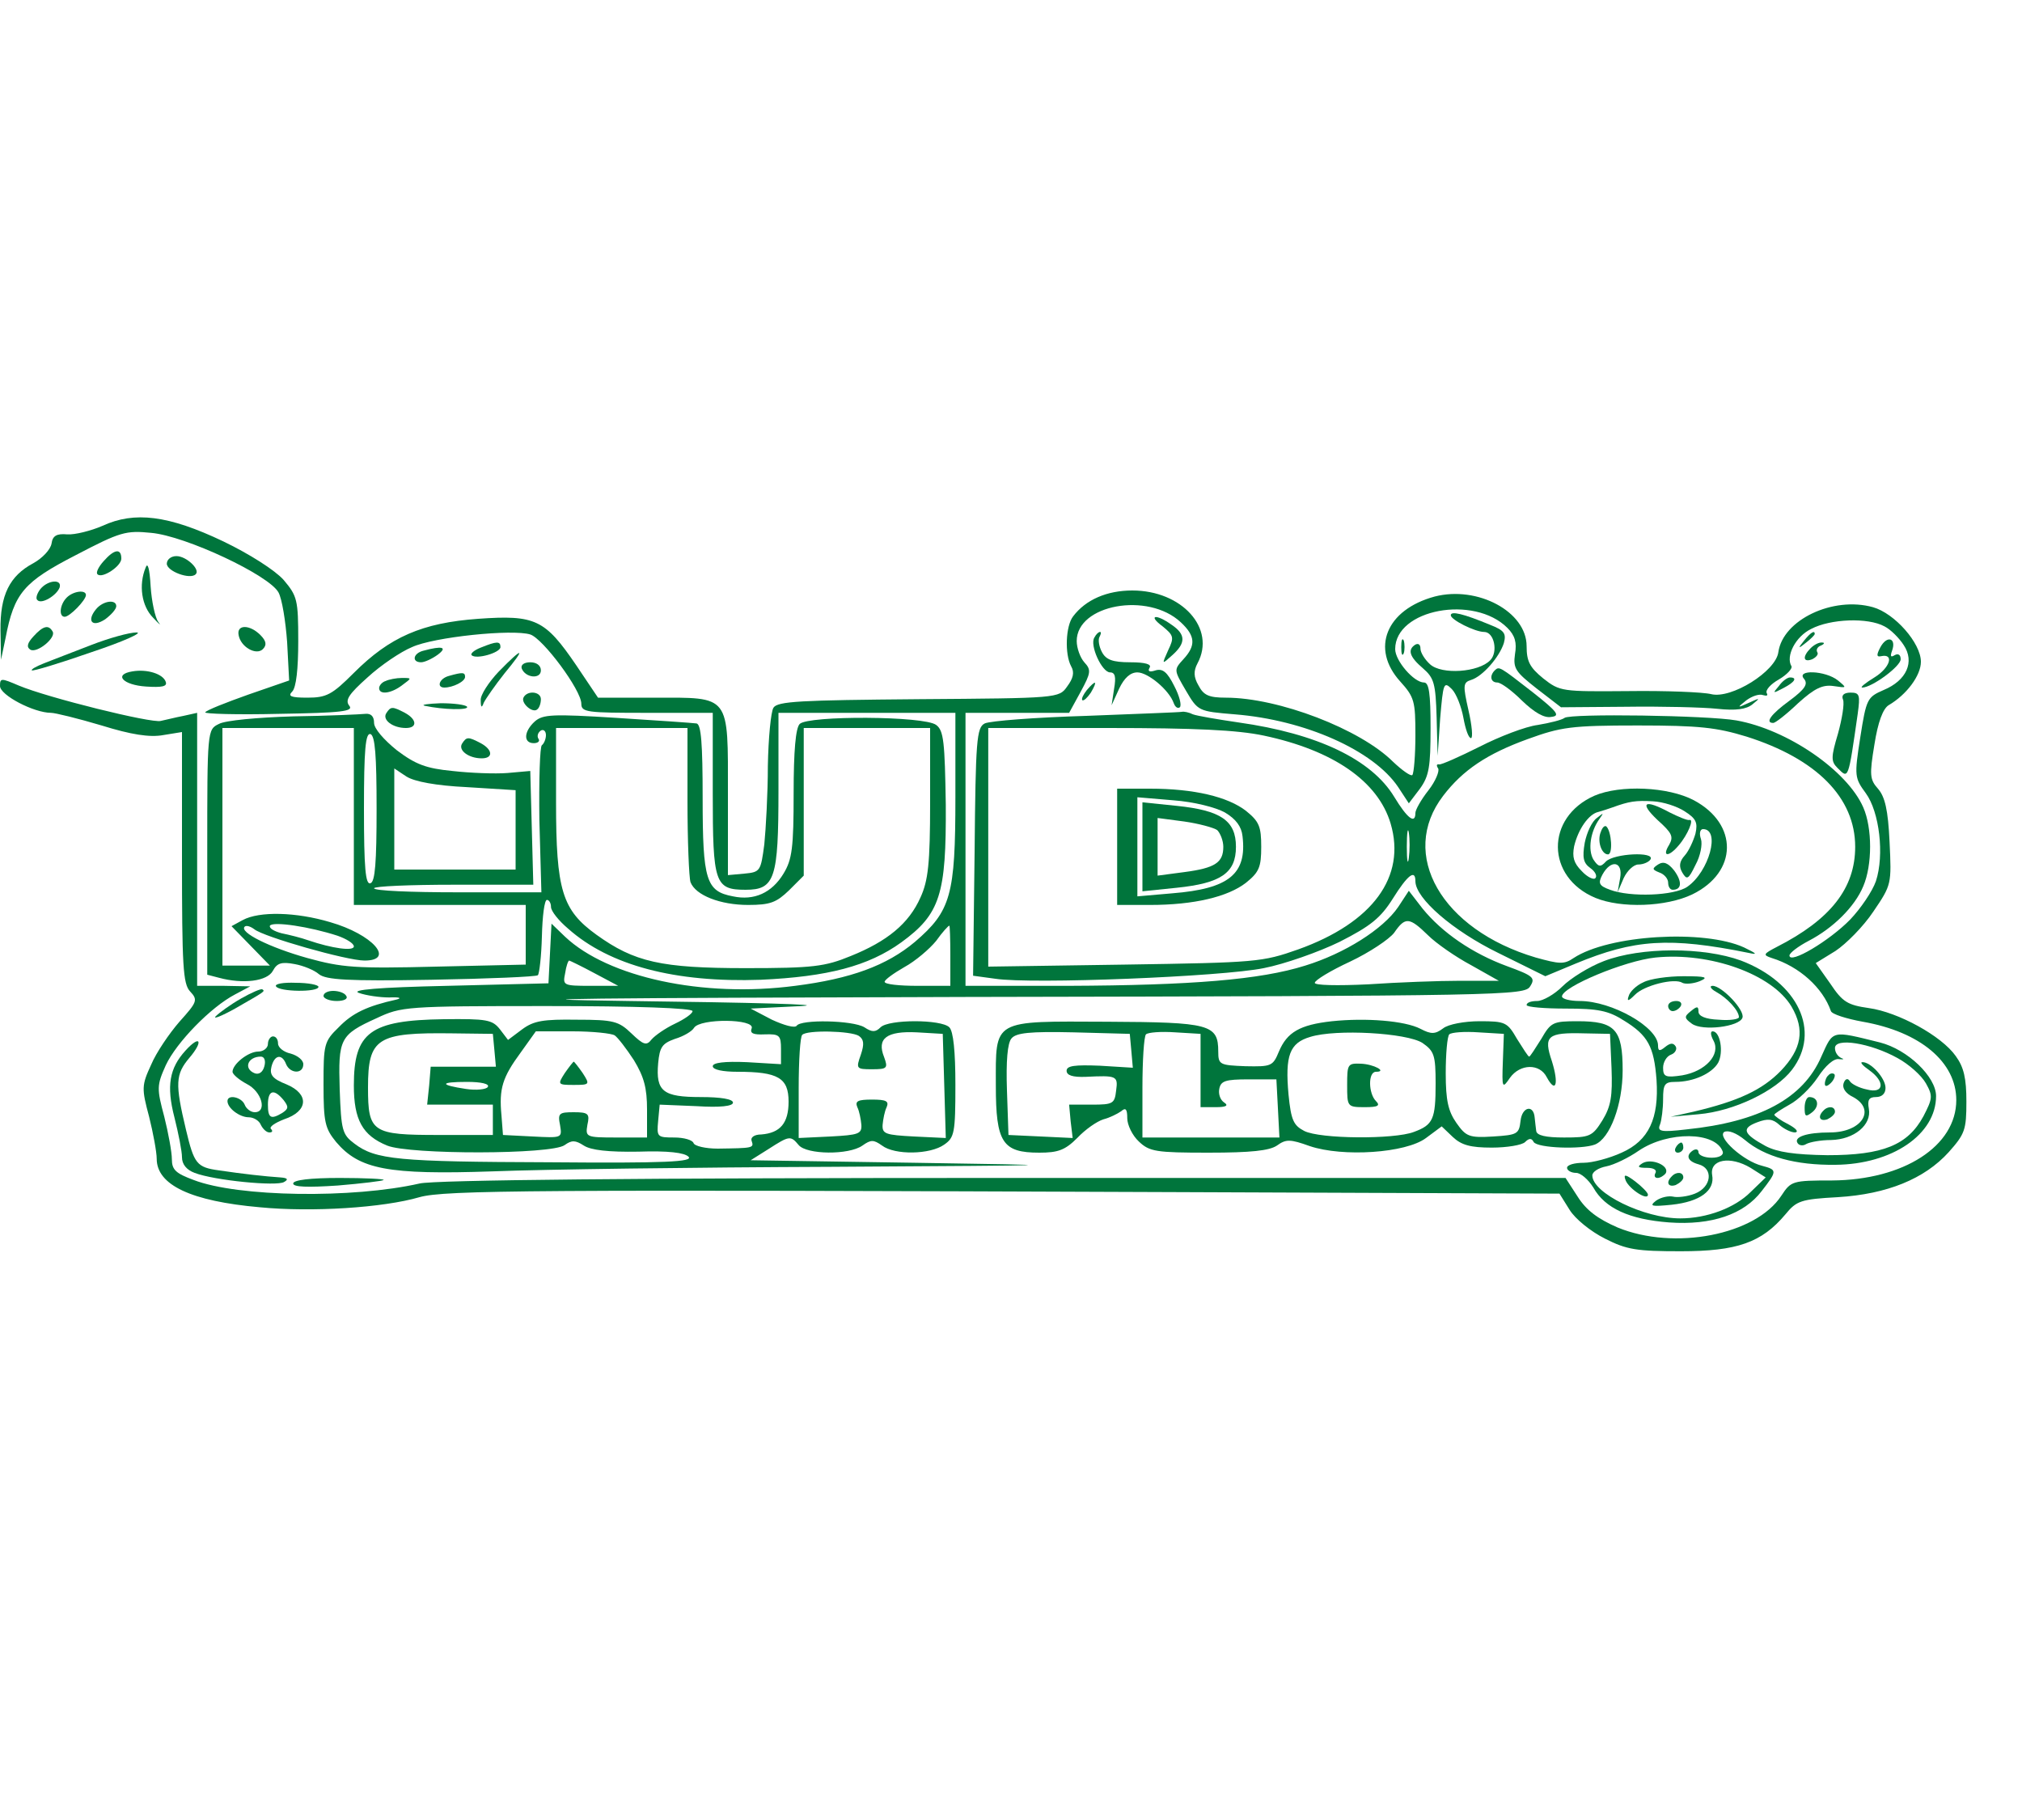  <svg  version="1.0" xmlns="http://www.w3.org/2000/svg"  width="50pt" height="45pt" viewBox="0 0 400 250"  preserveAspectRatio="xMidYMid meet">  <g transform="translate(0,250) scale(0.1,-0.1)" fill="#00753c" stroke="none"> <path d="M203 2010 c-23 -10 -55 -18 -70 -17 -21 2 -29 -3 -31 -18 -2 -12 -18 -29 -36 -39 -47 -25 -66 -63 -65 -133 l1 -58 9 43 c17 89 36 111 139 164 88 46 99 49 149 44 68 -6 234 -84 252 -118 7 -13 14 -57 17 -98 l4 -76 -81 -28 c-45 -16 -83 -31 -85 -35 -2 -3 63 -5 146 -3 124 2 148 5 139 16 -9 11 -1 23 36 56 26 24 66 51 88 60 43 20 199 36 234 25 25 -8 101 -110 101 -137 0 -17 11 -18 130 -18 l130 0 0 -159 c0 -178 4 -191 65 -191 58 0 65 22 65 197 l0 153 175 0 175 0 0 -167 c0 -194 -9 -225 -80 -286 -56 -47 -127 -73 -237 -87 -183 -24 -370 17 -455 97 l-27 26 -3 -59 -3 -59 -200 -5 c-138 -3 -192 -8 -175 -14 14 -5 41 -9 60 -9 19 1 26 -1 15 -4 -59 -13 -88 -27 -115 -55 -29 -28 -30 -34 -30 -113 0 -75 3 -87 25 -114 46 -54 102 -65 309 -58 100 4 402 8 671 9 485 3 487 3 165 8 l-325 5 35 22 c42 27 44 27 60 8 16 -19 99 -20 126 -1 17 12 22 12 39 0 25 -19 95 -18 123 2 20 14 22 23 22 118 0 66 -4 106 -12 114 -16 16 -120 16 -136 0 -10 -10 -17 -10 -32 0 -23 14 -126 16 -134 3 -4 -5 -25 1 -49 12 l-42 22 100 5 c55 3 -98 7 -340 10 -294 4 -72 6 665 8 1071 2 1106 3 1117 21 11 17 6 21 -46 40 -68 25 -128 66 -167 114 l-27 35 -21 -32 c-30 -44 -106 -92 -184 -116 -89 -28 -225 -39 -469 -40 l-203 0 0 270 0 270 103 0 102 0 23 42 c20 37 21 43 7 58 -8 9 -15 28 -15 42 0 72 141 98 206 37 29 -27 30 -46 5 -73 -19 -21 -19 -21 5 -62 24 -41 25 -41 97 -47 138 -11 274 -71 323 -144 l21 -32 22 29 c18 25 21 43 21 120 0 68 -3 90 -13 90 -20 0 -57 43 -57 66 0 79 156 108 222 42 15 -15 19 -29 15 -52 -4 -28 1 -35 43 -68 l48 -37 128 1 c71 1 153 -1 181 -4 37 -4 58 -1 70 9 16 13 15 13 -7 3 -24 -11 -24 -10 -5 5 11 8 25 13 33 10 7 -2 10 -1 7 4 -3 6 8 18 24 27 17 10 27 22 25 26 -12 20 8 59 39 74 38 20 112 23 145 5 12 -6 29 -23 38 -37 22 -33 6 -70 -40 -89 -32 -14 -34 -17 -46 -94 -12 -76 -11 -80 11 -110 27 -37 37 -122 20 -174 -7 -20 -30 -54 -51 -76 -41 -42 -120 -89 -120 -71 0 5 17 18 38 29 48 25 91 67 108 108 18 42 18 115 0 156 -32 73 -150 154 -251 172 -56 10 -328 14 -340 5 -5 -4 -29 -10 -53 -14 -24 -3 -76 -23 -115 -43 -40 -20 -76 -36 -80 -35 -5 1 -6 -2 -2 -8 3 -5 -5 -25 -19 -43 -15 -19 -26 -39 -26 -45 0 -23 -16 -11 -42 32 -45 74 -152 125 -308 147 -41 6 -82 13 -90 16 -8 4 -18 6 -22 5 -4 -1 -89 -4 -189 -8 -101 -3 -191 -10 -201 -15 -16 -8 -18 -33 -20 -254 l-3 -245 44 -6 c72 -11 448 4 531 21 41 8 109 32 150 52 61 31 81 47 105 85 30 48 45 59 45 35 0 -34 74 -98 164 -142 l93 -46 60 25 c116 48 185 53 343 21 18 -4 15 -1 -10 11 -79 36 -267 25 -337 -21 -19 -13 -28 -12 -75 1 -186 55 -272 204 -183 320 39 51 87 83 167 112 66 24 86 27 218 27 122 0 156 -4 215 -22 139 -44 215 -121 215 -218 0 -82 -49 -144 -155 -198 -27 -14 -28 -16 -10 -22 55 -17 101 -59 117 -105 2 -6 30 -15 63 -21 114 -20 185 -80 185 -155 0 -91 -104 -158 -246 -159 -78 0 -81 -1 -100 -30 -51 -78 -212 -109 -324 -63 -39 17 -62 34 -79 61 l-24 37 -1111 0 c-724 0 -1127 -4 -1156 -11 -132 -30 -359 -27 -447 7 -35 13 -43 20 -43 41 0 14 -7 52 -15 84 -15 56 -15 62 3 102 21 45 89 115 137 140 l30 16 -52 1 -53 0 0 270 0 270 -27 -6 c-16 -3 -35 -8 -45 -10 -18 -5 -224 46 -281 70 -35 15 -37 15 -37 -1 0 -18 67 -53 101 -53 8 0 53 -11 100 -25 58 -18 95 -24 122 -19 l37 6 0 -248 c0 -215 2 -250 16 -265 16 -17 14 -21 -21 -60 -20 -23 -46 -61 -56 -85 -19 -41 -19 -47 -4 -103 8 -32 15 -70 15 -83 0 -52 68 -84 204 -96 103 -10 244 -1 316 20 50 14 224 15 1490 10 l765 -3 20 -32 c11 -18 42 -43 70 -57 43 -22 63 -25 150 -25 111 0 160 17 207 73 22 27 31 30 104 34 97 6 171 36 219 89 32 36 35 44 35 100 0 46 -5 68 -21 90 -28 40 -114 87 -172 95 -42 6 -52 12 -76 48 l-29 41 39 24 c21 14 55 48 75 78 36 53 36 54 32 138 -3 63 -9 89 -23 105 -16 18 -17 27 -7 87 7 45 17 71 28 78 36 21 64 59 64 86 0 37 -52 96 -95 108 -79 22 -178 -25 -187 -89 -5 -38 -93 -93 -133 -83 -16 4 -90 7 -164 6 -131 -1 -135 -1 -168 25 -27 22 -33 34 -33 64 0 68 -97 120 -182 98 -96 -26 -127 -103 -68 -168 28 -31 30 -39 30 -106 0 -40 -3 -75 -6 -79 -3 -3 -20 9 -38 26 -65 65 -227 127 -331 127 -34 0 -44 5 -54 24 -10 17 -10 29 -2 44 37 69 -31 144 -129 144 -50 0 -92 -18 -117 -51 -15 -19 -17 -75 -4 -99 7 -12 4 -24 -8 -40 -16 -23 -19 -23 -294 -25 -234 -2 -279 -4 -287 -17 -5 -8 -10 -60 -11 -115 0 -55 -4 -125 -7 -155 -7 -53 -8 -55 -39 -58 l-33 -3 0 159 c0 200 6 192 -147 192 l-110 0 -43 64 c-62 91 -81 100 -194 92 -111 -8 -175 -36 -246 -107 -43 -43 -54 -49 -92 -49 -33 0 -39 3 -30 12 8 8 12 45 12 100 0 82 -2 89 -29 121 -17 19 -67 51 -119 76 -109 52 -176 60 -239 31z m2297 -415 c137 -29 226 -90 251 -174 31 -105 -35 -196 -183 -249 -71 -25 -82 -26 -343 -30 l-270 -4 0 236 0 236 237 0 c172 0 256 -4 308 -15z m287 -242 c-2 -16 -4 -5 -4 22 0 28 2 40 4 28 2 -13 2 -35 0 -50z m38 -153 c16 -16 55 -43 85 -59 l55 -31 -76 0 c-42 0 -124 -3 -182 -7 -62 -3 -107 -2 -106 3 0 5 31 24 70 42 38 18 77 44 87 57 22 32 30 31 67 -5z m-945 -40 l0 -60 -65 0 c-36 0 -65 3 -65 8 0 4 18 17 39 29 22 12 50 36 63 52 12 17 24 30 26 30 1 1 2 -26 2 -59z m-704 -35 l47 -25 -55 0 c-54 0 -55 1 -50 25 2 14 6 25 8 25 1 0 24 -11 50 -25z m194 -75 c0 -5 -16 -16 -35 -25 -19 -9 -39 -23 -46 -31 -10 -13 -16 -11 -40 12 -25 24 -35 27 -108 27 -66 1 -85 -2 -108 -19 l-28 -21 -16 21 c-15 19 -26 21 -111 20 -146 -2 -178 -26 -178 -131 0 -68 17 -99 66 -119 44 -18 325 -18 351 1 14 10 21 10 38 -1 14 -9 48 -13 108 -12 59 2 91 -2 99 -10 10 -10 -43 -13 -275 -11 -300 1 -344 5 -386 37 -24 18 -26 26 -29 107 -3 100 0 108 73 141 49 23 57 24 338 24 175 0 287 -4 287 -10z m117 -34 c-4 -10 3 -13 26 -12 29 1 32 -2 32 -29 l0 -30 -67 4 c-45 2 -68 -1 -68 -8 0 -7 20 -11 49 -11 80 0 101 -12 101 -59 0 -42 -16 -62 -54 -65 -14 0 -22 -6 -19 -13 5 -14 2 -14 -67 -15 -24 0 -46 5 -48 11 -2 6 -19 11 -38 11 -34 0 -35 1 -32 33 l3 32 73 -3 c47 -3 72 0 72 7 0 7 -24 11 -64 11 -74 0 -89 11 -84 67 3 32 8 39 33 48 17 5 34 15 38 22 12 19 121 18 114 -1z m-509 -43 l3 -33 -64 0 -65 0 -3 -37 -4 -38 65 0 65 0 0 -30 0 -30 -107 0 c-132 0 -140 5 -140 94 0 98 18 109 167 107 l80 -1 3 -32z m238 29 c6 -4 23 -26 38 -49 20 -33 26 -55 26 -98 l0 -55 -61 0 c-60 0 -61 1 -57 25 5 22 2 25 -27 25 -29 0 -32 -2 -27 -26 4 -25 4 -25 -54 -22 l-59 3 -3 39 c-5 53 2 75 38 124 l30 42 73 0 c39 0 77 -4 83 -8z m483 -1 c10 -7 11 -16 4 -37 -10 -28 -9 -29 22 -29 30 0 32 2 24 24 -15 37 5 52 65 49 l51 -3 3 -103 3 -103 -63 3 c-56 3 -63 5 -62 23 1 11 4 27 8 35 5 12 -1 15 -29 15 -28 0 -34 -3 -29 -15 4 -8 7 -24 8 -35 1 -18 -6 -20 -61 -23 l-63 -3 0 99 c0 54 3 102 7 105 9 10 96 8 112 -2z m-734 -101 c-3 -5 -23 -7 -43 -4 -53 8 -53 14 2 14 28 0 45 -4 41 -10z"/> <path d="M2210 1375 l0 -115 65 0 c87 0 154 16 190 44 26 21 30 31 30 71 0 40 -4 50 -30 71 -36 28 -103 44 -190 44 l-65 0 0 -115z m213 68 c22 -13 33 -28 35 -47 9 -75 -27 -104 -139 -113 l-69 -6 0 98 0 98 71 -6 c41 -3 84 -14 102 -24z"/> <path d="M2260 1375 l0 -88 68 7 c87 9 117 29 117 81 0 52 -30 72 -117 81 l-68 7 0 -88z m148 33 c6 -6 12 -21 12 -33 0 -31 -16 -42 -77 -50 l-53 -7 0 57 0 57 53 -7 c28 -4 58 -12 65 -17z"/> <path d="M1117 927 c-14 -22 -14 -23 18 -23 32 0 32 1 18 23 -9 13 -17 23 -18 23 -1 0 -9 -10 -18 -23z"/> <path d="M205 1940 c-10 -11 -16 -23 -12 -26 9 -9 47 16 47 31 0 21 -14 19 -35 -5z"/> <path d="M330 1935 c0 -15 46 -32 57 -21 10 9 -18 36 -38 36 -11 0 -19 -7 -19 -15z"/> <path d="M288 1927 c-14 -34 -8 -76 15 -99 12 -13 17 -17 10 -8 -6 8 -13 40 -15 70 -2 36 -6 49 -10 37z"/> <path d="M80 1885 c-7 -9 -10 -19 -6 -22 8 -9 38 9 44 25 5 17 -23 15 -38 -3z"/> <path d="M132 1868 c-14 -14 -16 -38 -4 -38 10 0 42 33 42 43 0 11 -25 8 -38 -5z"/> <path d="M190 1845 c-19 -23 -8 -37 18 -20 12 9 22 20 22 26 0 14 -26 11 -40 -6z"/> <path d="M2870 1833 c0 -9 48 -33 66 -33 20 0 28 -40 12 -56 -23 -24 -96 -29 -119 -8 -10 9 -19 23 -19 31 0 8 -4 11 -10 8 -16 -10 -12 -24 15 -47 22 -19 25 -30 27 -97 l2 -76 5 74 c6 70 7 74 23 58 9 -9 19 -35 23 -57 4 -22 10 -40 15 -40 4 0 2 25 -5 55 -11 49 -11 55 5 60 23 7 56 45 65 73 5 19 1 25 -27 36 -53 22 -78 28 -78 19z"/> <path d="M2300 1811 c22 -18 23 -22 11 -47 -13 -29 -13 -29 8 -10 27 24 27 41 -1 60 -32 23 -48 19 -18 -3z"/> <path d="M66 1791 c-12 -13 -14 -21 -6 -26 13 -8 52 24 44 36 -8 14 -19 11 -38 -10z"/> <path d="M472 1794 c4 -24 35 -41 48 -28 8 8 7 16 -5 28 -21 21 -47 21 -43 0z"/> <path d="M180 1774 c-36 -14 -78 -30 -93 -36 -15 -6 -26 -12 -24 -14 2 -2 55 14 118 36 63 21 103 39 89 39 -14 0 -54 -11 -90 -25z"/> <path d="M2165 1789 c-10 -15 15 -69 31 -69 10 0 12 -9 8 -32 l-5 -33 15 33 c10 21 22 32 36 32 21 0 63 -35 72 -61 3 -8 8 -11 12 -8 4 4 -1 23 -11 42 -14 28 -23 35 -37 31 -12 -4 -16 -2 -12 5 5 7 -8 11 -38 11 -35 0 -48 5 -56 20 -6 11 -8 25 -5 30 3 6 4 10 1 10 -3 0 -8 -5 -11 -11z"/> <path d="M3569 1783 c-13 -16 -12 -17 4 -4 9 7 17 15 17 17 0 8 -8 3 -21 -13z"/> <path d="M2772 1770 c0 -14 2 -19 5 -12 2 6 2 18 0 25 -3 6 -5 1 -5 -13z"/> <path d="M3720 1770 c-8 -15 -8 -20 1 -18 27 6 18 -23 -13 -42 -18 -11 -29 -20 -24 -20 19 0 76 42 76 56 0 9 -5 12 -12 8 -8 -5 -9 -2 -5 9 9 25 -10 31 -23 7z"/> <path d="M951 1769 c-13 -5 -21 -12 -18 -15 9 -9 57 5 57 16 0 12 -7 12 -39 -1z"/> <path d="M3582 1768 c-17 -17 -15 -29 3 -22 8 4 13 10 10 14 -3 5 1 11 7 13 7 3 8 6 3 6 -6 1 -16 -4 -23 -11z"/> <path d="M838 1763 c-21 -5 -24 -23 -5 -23 7 0 22 7 33 15 20 15 9 18 -28 8z"/> <path d="M987 1722 c-20 -21 -37 -47 -36 -57 0 -15 2 -16 6 -5 4 8 22 34 41 58 43 52 38 54 -11 4z"/> <path d="M1032 1728 c7 -19 38 -22 38 -4 0 10 -9 16 -21 16 -12 0 -19 -5 -17 -12z"/> <path d="M262 1722 c-38 -6 -19 -27 27 -30 31 -2 42 0 39 9 -5 16 -37 26 -66 21z"/> <path d="M2957 1724 c-11 -11 -8 -24 5 -24 7 0 29 -16 49 -36 24 -23 44 -35 58 -32 18 2 12 10 -36 48 -68 53 -67 52 -76 44z"/> <path d="M888 1713 c-19 -5 -25 -23 -9 -23 17 0 41 12 41 21 0 9 -4 10 -32 2z"/> <path d="M3569 1707 c8 -10 2 -20 -29 -43 -37 -27 -49 -44 -32 -44 4 0 26 17 49 39 33 30 49 37 70 34 27 -4 27 -4 9 11 -25 20 -84 22 -67 3z"/> <path d="M763 1703 c-7 -2 -13 -9 -13 -14 0 -14 24 -11 46 6 19 14 19 14 -1 14 -11 0 -26 -3 -32 -6z"/> <path d="M3519 1693 c-13 -15 -12 -15 9 -4 23 12 28 21 13 21 -5 0 -15 -7 -22 -17z"/> <path d="M2150 1685 c-7 -9 -11 -17 -9 -20 3 -2 10 5 17 15 14 24 10 26 -8 5z"/> <path d="M1036 1671 c-7 -11 18 -33 27 -24 4 3 7 12 7 20 0 15 -26 18 -34 4z"/> <path d="M3646 1666 c3 -8 -2 -38 -10 -67 -14 -47 -14 -55 -1 -68 22 -22 21 -25 40 107 5 37 4 42 -14 42 -13 0 -19 -5 -15 -14z"/> <path d="M840 1654 c37 -8 88 -9 84 -2 -3 4 -26 7 -52 7 -26 -1 -40 -3 -32 -5z"/> <path d="M764 1639 c-8 -13 13 -29 39 -29 23 0 22 17 -2 30 -25 13 -28 13 -37 -1z"/> <path d="M580 1633 c-70 -2 -135 -8 -147 -15 -23 -11 -23 -13 -23 -254 l0 -242 23 -6 c48 -13 96 -7 107 14 8 15 17 18 43 13 17 -3 39 -12 48 -20 14 -11 56 -14 222 -11 113 2 208 6 211 9 3 3 7 38 8 77 1 40 5 72 10 72 4 0 8 -6 8 -14 0 -8 15 -27 34 -43 82 -73 212 -107 381 -101 132 6 213 27 278 74 77 56 89 95 88 272 -2 124 -4 147 -19 158 -23 18 -253 19 -270 2 -8 -8 -12 -53 -12 -137 0 -108 -3 -131 -20 -159 -23 -38 -58 -54 -100 -45 -53 10 -60 31 -60 194 0 109 -3 146 -12 148 -7 1 -78 6 -158 11 -127 8 -146 7 -162 -7 -22 -20 -23 -43 -2 -43 8 0 13 4 9 9 -3 5 -1 12 5 16 5 3 10 -1 10 -9 0 -8 -4 -17 -8 -20 -4 -2 -6 -69 -5 -148 l4 -143 -166 0 c-91 0 -165 3 -165 8 0 4 71 7 158 7 l157 0 -3 113 -3 112 -45 -4 c-25 -2 -74 0 -109 4 -52 5 -73 13 -110 41 -26 21 -45 43 -45 54 0 13 -6 19 -17 18 -10 -1 -74 -4 -143 -5z m120 -198 l0 -175 170 0 170 0 0 -59 0 -59 -177 -4 c-160 -4 -186 -2 -255 17 -75 21 -135 51 -124 62 3 3 11 1 19 -5 18 -15 183 -62 218 -62 62 0 16 52 -68 76 -67 20 -140 22 -173 4 l-22 -12 38 -39 38 -39 -47 0 -47 0 0 235 0 235 130 0 130 0 0 -175z m660 31 c0 -79 3 -152 6 -161 10 -26 59 -45 114 -45 44 0 56 5 81 29 l29 29 0 146 0 146 125 0 125 0 0 -147 c0 -122 -4 -155 -19 -188 -23 -52 -66 -87 -138 -116 -51 -21 -75 -24 -208 -24 -167 0 -220 12 -295 66 -68 49 -80 88 -80 262 l0 147 130 0 130 0 0 -144z m-615 -16 c0 -106 -3 -144 -12 -147 -10 -4 -13 30 -13 147 0 117 3 151 13 148 9 -4 12 -42 12 -148z m179 43 l96 -6 0 -78 0 -79 -120 0 -120 0 0 100 0 100 24 -16 c16 -10 58 -18 120 -21z m-256 -294 c17 -6 32 -15 32 -21 0 -10 -43 -4 -90 12 -14 5 -38 11 -53 14 -15 4 -25 10 -23 15 6 9 79 -2 134 -20z"/> <path d="M914 1579 c-8 -13 13 -29 39 -29 23 0 22 17 -2 30 -25 13 -28 13 -37 -1z"/> <path d="M3154 1476 c-97 -43 -96 -161 2 -202 51 -21 140 -18 192 7 90 44 91 139 3 186 -51 27 -146 31 -197 9z m179 -31 c22 -14 26 -22 21 -44 -4 -14 -13 -34 -21 -43 -11 -12 -12 -22 -5 -34 9 -15 12 -14 26 15 10 18 14 41 11 51 -4 11 -2 20 4 20 35 0 12 -84 -31 -114 -26 -18 -113 -21 -153 -6 -22 8 -24 13 -15 30 17 31 41 26 35 -7 l-5 -28 12 28 c7 15 20 27 29 27 10 0 21 5 24 10 10 16 -72 12 -88 -4 -11 -12 -15 -11 -25 4 -11 19 -6 55 12 80 9 13 9 13 -5 2 -10 -7 -20 -29 -24 -49 -5 -29 -3 -40 11 -50 10 -7 14 -16 10 -20 -3 -4 -16 2 -27 14 -16 16 -19 28 -15 49 8 34 29 64 48 68 7 2 20 6 28 9 33 12 46 14 80 12 20 -1 48 -10 63 -20z"/> <path d="M3279 1428 c29 -26 32 -33 23 -49 -15 -24 -1 -25 19 -1 18 21 31 53 21 50 -4 -1 -21 6 -39 15 -50 27 -61 20 -24 -15z"/> <path d="M3167 1405 c-8 -18 1 -45 14 -45 10 0 7 45 -3 55 -3 3 -8 -1 -11 -10z"/> <path d="M3280 1340 c-12 -8 -12 -10 3 -16 9 -3 17 -12 17 -20 0 -8 4 -14 9 -14 18 0 19 16 3 38 -12 15 -21 19 -32 12z"/> <path d="M3173 1149 c-29 -11 -66 -34 -82 -50 -16 -16 -39 -29 -50 -29 -12 0 -21 -3 -21 -8 0 -4 35 -7 78 -7 63 0 84 -4 115 -24 47 -29 59 -51 64 -117 5 -76 -15 -120 -69 -144 -24 -11 -58 -20 -75 -20 -18 0 -33 -4 -33 -10 0 -5 8 -10 18 -10 9 0 24 -13 34 -29 23 -41 71 -63 150 -69 84 -6 148 16 183 62 31 40 31 42 1 50 -37 9 -90 57 -75 67 8 4 24 -2 41 -16 39 -33 100 -50 179 -49 112 1 199 60 199 136 0 38 -56 92 -111 106 -97 24 -92 25 -116 -28 -36 -83 -122 -129 -267 -144 -51 -6 -58 -4 -52 10 3 8 6 31 6 50 0 29 3 34 24 34 37 0 73 17 85 38 11 21 4 62 -11 62 -5 0 -4 -8 2 -19 14 -27 -16 -60 -62 -68 -33 -5 -38 -3 -38 15 0 11 7 23 16 26 8 3 12 11 9 16 -5 8 -11 7 -21 -1 -11 -9 -14 -8 -14 3 0 36 -91 88 -155 88 -19 0 -35 4 -35 9 0 19 125 71 185 77 108 11 231 -33 269 -97 27 -46 20 -84 -21 -127 -37 -38 -84 -60 -173 -81 l-45 -10 55 5 c70 6 153 46 185 88 58 76 12 173 -101 216 -74 27 -198 27 -271 -1z m581 -192 c22 -12 47 -34 56 -50 14 -25 13 -30 -5 -65 -31 -57 -80 -77 -190 -77 -65 1 -99 6 -122 18 -44 24 -49 35 -17 47 21 8 31 7 44 -5 9 -8 23 -15 31 -15 8 1 2 8 -13 16 -16 8 -28 17 -28 19 0 2 14 11 30 20 17 9 42 33 56 54 15 23 32 38 42 36 9 -1 11 0 5 2 -7 3 -13 11 -13 20 0 21 70 10 124 -20z m-346 -185 c2 -7 -7 -12 -22 -12 -14 0 -26 5 -26 11 0 5 -4 7 -10 4 -16 -10 -12 -22 10 -28 30 -8 26 -45 -7 -58 -15 -6 -35 -8 -43 -6 -9 2 -24 -1 -34 -8 -14 -11 -9 -12 31 -8 56 6 86 28 80 59 -5 31 36 38 76 14 l30 -19 -30 -29 c-31 -31 -86 -52 -139 -52 -72 0 -174 50 -174 85 0 7 12 15 28 18 15 3 44 17 64 31 58 39 152 38 166 -2z"/> <path d="M3698 933 c32 -23 29 -47 -5 -38 -15 3 -31 11 -34 17 -4 6 -9 4 -12 -5 -3 -9 4 -20 19 -27 46 -25 17 -70 -46 -70 -46 0 -72 -9 -64 -21 3 -5 11 -6 17 -2 7 4 29 8 49 8 46 1 81 30 75 62 -3 17 0 23 14 23 12 0 19 7 19 18 0 20 -30 52 -46 51 -5 0 1 -7 14 -16z"/> <path d="M3617 923 c-4 -3 -7 -11 -7 -17 0 -6 5 -5 12 2 6 6 9 14 7 17 -3 3 -9 2 -12 -2z"/> <path d="M3570 859 c0 -18 2 -19 15 -9 15 12 12 30 -6 30 -5 0 -9 -10 -9 -21z"/> <path d="M3607 853 c-12 -12 -7 -22 8 -17 8 4 15 10 15 15 0 11 -14 12 -23 2z"/> <path d="M3315 780 c-3 -5 -1 -10 4 -10 6 0 11 5 11 10 0 6 -2 10 -4 10 -3 0 -8 -4 -11 -10z"/> <path d="M3249 749 c-11 -7 -9 -9 9 -9 13 0 20 -4 17 -10 -3 -5 -2 -10 4 -10 5 0 12 4 16 9 9 15 -28 31 -46 20z"/> <path d="M3216 715 c7 -17 44 -41 44 -28 0 4 -12 16 -25 26 -20 15 -24 15 -19 2z"/> <path d="M3307 723 c-12 -12 -7 -22 8 -17 8 4 15 10 15 15 0 11 -14 12 -23 2z"/> <path d="M3251 1107 c-14 -6 -27 -19 -29 -27 -4 -11 -1 -11 12 2 18 19 79 34 94 24 6 -3 21 -2 34 3 19 8 13 10 -32 10 -30 0 -66 -5 -79 -12z"/> <path d="M546 1099 c6 -11 84 -12 84 -1 0 4 -20 8 -45 8 -24 1 -42 -2 -39 -7z"/> <path d="M477 1075 c-21 -12 -43 -28 -50 -35 -7 -7 11 0 38 15 59 34 60 34 54 38 -2 2 -21 -6 -42 -18z"/> <path d="M3395 1088 c22 -12 45 -37 45 -50 0 -4 -18 -7 -40 -5 -26 1 -40 7 -40 16 0 11 -3 11 -15 1 -14 -11 -13 -14 2 -25 21 -15 94 -6 100 12 5 15 -41 63 -59 63 -7 0 -4 -6 7 -12z"/> <path d="M640 1080 c0 -5 12 -10 26 -10 14 0 23 4 19 10 -3 6 -15 10 -26 10 -10 0 -19 -4 -19 -10z"/> <path d="M3300 1060 c0 -5 4 -10 9 -10 6 0 13 5 16 10 3 6 -1 10 -9 10 -9 0 -16 -4 -16 -10z"/> <path d="M2635 1030 c-64 -7 -89 -22 -105 -60 -12 -29 -15 -30 -66 -29 -51 2 -54 3 -54 29 0 54 -17 58 -219 59 -230 1 -221 6 -221 -126 0 -113 13 -133 86 -133 37 0 51 5 75 29 16 17 39 33 52 37 12 3 28 11 35 16 9 8 12 4 12 -14 0 -13 10 -34 23 -46 21 -20 34 -22 138 -22 84 0 120 4 135 14 18 13 26 13 65 -1 65 -22 190 -14 230 16 l31 23 22 -21 c17 -16 35 -21 77 -21 30 0 60 5 66 11 8 8 13 8 17 0 8 -12 94 -15 121 -5 30 12 55 79 55 147 0 81 -15 97 -89 97 -49 0 -53 -2 -72 -35 -12 -19 -22 -35 -24 -35 -2 0 -12 16 -24 35 -19 33 -23 35 -74 35 -30 0 -62 -6 -72 -14 -16 -12 -24 -12 -45 -1 -31 16 -108 22 -175 15z m-397 -58 l3 -34 -65 4 c-50 2 -66 0 -66 -10 0 -9 12 -13 38 -12 61 3 64 2 60 -27 -3 -26 -6 -28 -48 -28 l-45 0 3 -33 4 -33 -63 3 -64 3 -3 88 c-2 58 1 94 9 103 9 11 36 14 123 12 l111 -3 3 -33z m137 -40 l0 -72 30 0 c20 0 26 3 17 9 -8 5 -12 17 -10 27 3 16 12 19 58 19 l55 0 3 -57 3 -58 -136 0 -135 0 0 98 c0 54 3 102 7 106 4 4 30 6 58 4 l50 -3 0 -73z m439 55 c23 -16 26 -24 26 -80 0 -71 -5 -82 -43 -96 -39 -15 -186 -14 -217 2 -21 11 -26 21 -31 72 -7 77 2 102 43 114 51 16 191 8 222 -12z m159 -37 c-2 -53 -1 -54 14 -32 20 28 59 29 73 1 18 -33 24 -13 10 32 -17 50 -9 57 64 55 l51 -1 3 -68 c2 -55 -1 -75 -18 -103 -20 -32 -25 -34 -76 -34 -36 0 -54 4 -55 13 -1 6 -2 18 -3 26 -2 27 -25 22 -28 -6 -3 -26 -6 -28 -54 -31 -48 -3 -54 0 -73 27 -16 23 -21 44 -21 98 0 38 3 73 7 77 4 4 30 6 58 4 l50 -3 -2 -55z"/> <path d="M2665 904 c0 -43 0 -44 35 -44 26 0 31 3 22 12 -15 15 -16 58 0 58 23 0 -4 15 -30 16 -26 1 -27 -1 -27 -42z"/> <path d="M530 985 c0 -8 -9 -15 -19 -15 -20 0 -51 -25 -51 -40 0 -5 13 -16 28 -24 30 -15 41 -56 16 -56 -8 0 -17 7 -20 15 -6 15 -34 21 -34 7 0 -14 24 -32 42 -32 10 0 21 -7 24 -15 4 -8 11 -15 17 -15 6 0 7 3 3 7 -4 4 8 12 26 19 48 16 50 50 5 69 -28 11 -34 19 -30 35 6 24 21 26 29 5 8 -19 34 -20 34 0 0 8 -11 17 -25 21 -14 3 -25 12 -25 20 0 8 -4 14 -10 14 -5 0 -10 -7 -10 -15z m-7 -44 c-3 -12 -11 -17 -19 -14 -23 9 -14 33 12 33 7 0 10 -8 7 -19z m38 -67 c10 -13 10 -17 -2 -25 -23 -14 -29 -11 -29 16 0 29 12 32 31 9z"/> <path d="M367 972 c-32 -35 -38 -70 -22 -132 8 -32 15 -67 15 -79 0 -14 9 -25 25 -31 39 -15 163 -27 177 -18 9 5 7 8 -7 9 -30 2 -75 7 -122 14 -44 6 -49 13 -65 80 -22 92 -21 110 7 143 28 33 21 46 -8 14z"/> <path d="M580 709 c0 -7 28 -8 88 -4 48 4 89 9 91 11 2 2 -37 4 -87 4 -58 0 -92 -4 -92 -11z"/> </g> </svg> 